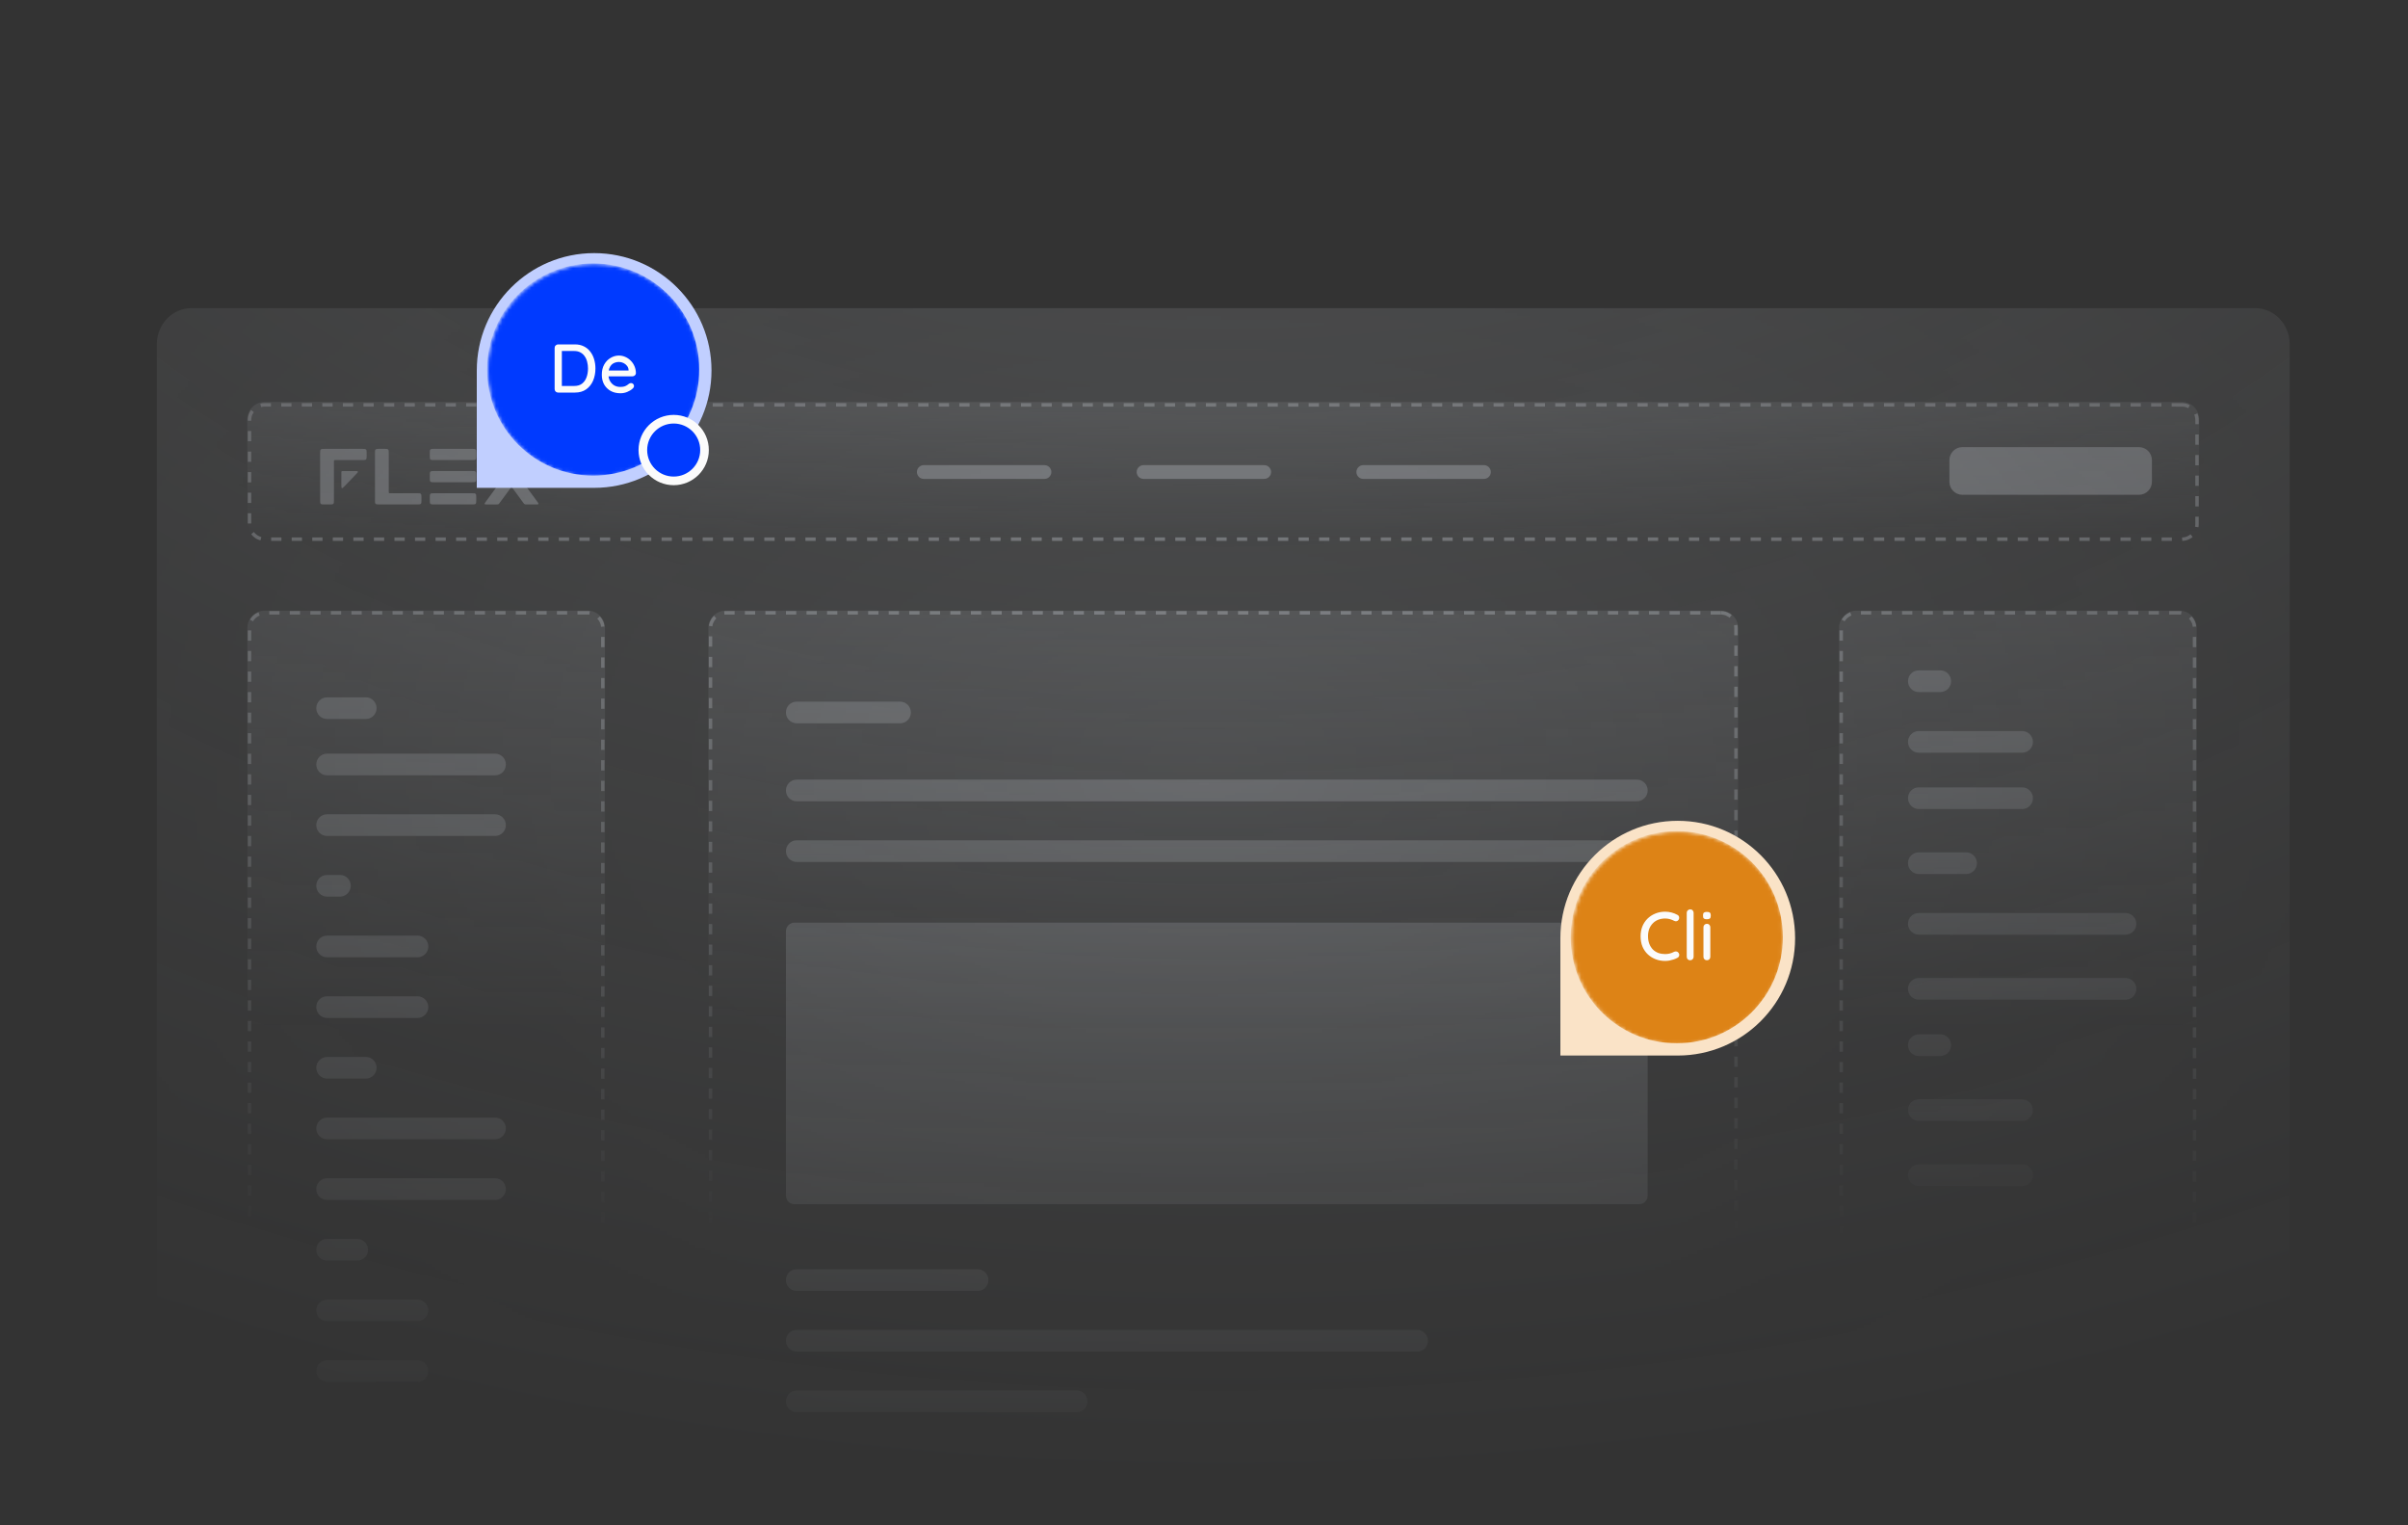 <svg width="750" height="475" viewBox="0 0 750 475" fill="none" xmlns="http://www.w3.org/2000/svg">
<rect x="0" y="0" width="750" height="475" fill="#333333" stroke="none"/>
<mask id="mask0_2_64" style="mask-type:alpha" maskUnits="userSpaceOnUse" x="0" y="0" width="750" height="475">
<path d="M0 38.571C0 17.269 17.269 0 38.571 0H711.429C732.731 0 750 17.269 750 38.571V436.429C750 457.731 732.731 475 711.429 475H38.571C17.269 475 0 457.731 0 436.429V38.571Z" fill="url(#paint0_radial_2_64)"/>
</mask>
<g mask="url(#mask0_2_64)">
<path d="M702.407 95.964H59.593C53.664 95.964 48.857 101.003 48.857 107.218V475.782C48.857 481.997 53.664 487.036 59.593 487.036H702.407C708.336 487.036 713.143 481.997 713.143 475.782V107.218C713.143 101.003 708.336 95.964 702.407 95.964Z" fill="url(#paint1_radial_2_64)" fill-opacity="0.4"/>
<path d="M183.056 190.167H82.407C79.442 190.167 77.039 192.583 77.039 195.564V470.818C77.039 473.799 79.442 476.215 82.407 476.215H183.056C186.021 476.215 188.424 473.799 188.424 470.818V195.564C188.424 192.583 186.021 190.167 183.056 190.167Z" fill="url(#paint2_linear_2_64)" fill-opacity="0.2"/>
<path d="M183.057 190.841H82.407C79.813 190.841 77.71 192.956 77.71 195.564V470.818C77.71 473.426 79.813 475.541 82.407 475.541H183.057C185.651 475.541 187.754 473.426 187.754 470.818V195.564C187.754 192.956 185.651 190.841 183.057 190.841Z" stroke="url(#paint3_linear_2_64)" stroke-opacity="0.6" stroke-width="1.071" stroke-dasharray="3.2 3.2"/>
<path d="M679.593 125.176H82.407C79.442 125.176 77.039 127.592 77.039 130.573V162.956C77.039 165.936 79.442 168.353 82.407 168.353H679.593C682.557 168.353 684.961 165.936 684.961 162.956V130.573C684.961 127.592 682.557 125.176 679.593 125.176Z" fill="url(#paint4_linear_2_64)" fill-opacity="0.2"/>
<path d="M116.788 141.11C116.788 140.482 116.788 140.17 116.982 139.976C117.176 139.783 117.491 139.783 118.116 139.783H119.756C120.384 139.783 120.696 139.783 120.89 139.976C121.083 140.17 121.083 140.485 121.083 141.11V153.069C121.083 153.32 121.083 153.445 121.161 153.522C121.238 153.6 121.366 153.6 121.614 153.6H129.942C130.57 153.6 130.882 153.6 131.076 153.793C131.269 153.987 131.269 154.28 131.269 154.908V155.757C131.269 156.385 131.269 156.697 131.076 156.891C130.882 157.084 130.567 157.084 129.942 157.084H118.119C117.491 157.084 117.178 157.084 116.985 156.891C116.791 156.697 116.791 156.382 116.791 155.757V141.11H116.788Z" fill="#E2E8F0" fill-opacity="0.6"/>
<path d="M133.866 154.929C133.866 154.301 133.866 153.989 134.06 153.795C134.253 153.602 134.569 153.602 135.194 153.602H147.009C147.636 153.602 147.949 153.602 148.142 153.795C148.336 153.989 148.336 154.304 148.336 154.929V155.756C148.336 156.384 148.336 156.696 148.142 156.89C147.949 157.084 147.634 157.084 147.009 157.084H135.194C134.566 157.084 134.253 157.084 134.06 156.89C133.866 156.696 133.866 156.381 133.866 155.756V154.929Z" fill="#E2E8F0" fill-opacity="0.6"/>
<path d="M133.866 141.11C133.866 140.482 133.866 140.17 134.06 139.976C134.253 139.782 134.569 139.782 135.194 139.782H147.009C147.636 139.782 147.949 139.782 148.142 139.976C148.336 140.17 148.336 140.485 148.336 141.11V141.937C148.336 142.565 148.336 142.877 148.142 143.071C147.949 143.264 147.634 143.264 147.009 143.264H135.194C134.566 143.264 134.253 143.264 134.06 143.071C133.866 142.877 133.866 142.562 133.866 141.937V141.11Z" fill="#E2E8F0" fill-opacity="0.6"/>
<path d="M133.866 148.018C133.866 147.39 133.866 147.077 134.06 146.884C134.253 146.69 134.569 146.69 135.194 146.69H147.009C147.636 146.69 147.949 146.69 148.142 146.884C148.336 147.077 148.336 147.393 148.336 148.018V148.845C148.336 149.472 148.336 149.785 148.142 149.978C147.949 150.172 147.634 150.172 147.009 150.172H135.194C134.566 150.172 134.253 150.172 134.06 149.978C133.866 149.785 133.866 149.47 133.866 148.845V148.018Z" fill="#E2E8F0" fill-opacity="0.6"/>
<path d="M99.711 155.758C99.711 156.386 99.711 156.698 99.904 156.892C100.098 157.085 100.413 157.085 101.038 157.085H102.678C103.306 157.085 103.619 157.085 103.812 156.892C104.006 156.698 104.006 156.383 104.006 155.758V143.799C104.006 143.548 104.006 143.423 104.083 143.346C104.161 143.268 104.288 143.268 104.537 143.268H112.864C113.492 143.268 113.805 143.268 113.998 143.075C114.192 142.881 114.192 142.566 114.192 141.941V141.114C114.192 140.486 114.192 140.173 113.998 139.98C113.805 139.786 113.489 139.786 112.864 139.786H101.036C100.408 139.786 100.095 139.786 99.902 139.98C99.708 140.173 99.708 140.489 99.708 141.114L99.711 155.758Z" fill="#E2E8F0" fill-opacity="0.6"/>
<path d="M106.325 147.245C106.325 146.985 106.325 146.853 106.405 146.772C106.486 146.692 106.618 146.692 106.878 146.692H110.546C111.102 146.692 111.381 146.692 111.453 146.861C111.525 147.03 111.331 147.229 110.944 147.63L107.279 151.435C106.876 151.856 106.674 152.066 106.499 151.994C106.325 151.925 106.325 151.632 106.325 151.051V147.245Z" fill="#E2E8F0" fill-opacity="0.6"/>
<path d="M167.358 156.244C167.629 156.614 167.764 156.8 167.692 156.943C167.618 157.09 167.388 157.09 166.929 157.09H164.05C163.721 157.09 163.555 157.09 163.414 157.018C163.273 156.946 163.173 156.813 162.98 156.548L159.431 151.714L159.384 151.653C159.362 151.628 159.343 151.614 159.324 151.614C159.299 151.614 159.279 151.633 159.249 151.669L155.665 156.551C155.468 156.816 155.371 156.949 155.228 157.021C155.087 157.093 154.921 157.093 154.592 157.093H151.715C151.256 157.093 151.027 157.093 150.952 156.946C150.877 156.802 151.013 156.617 151.287 156.246L156.79 148.752C156.901 148.599 156.959 148.525 156.959 148.436C156.959 148.356 156.906 148.281 156.812 148.149L151.289 140.632C151.016 140.261 150.88 140.076 150.955 139.929C151.029 139.783 151.259 139.783 151.718 139.783H154.594C154.923 139.783 155.089 139.783 155.23 139.854C155.371 139.926 155.471 140.059 155.667 140.325L159.257 145.212C159.285 145.245 159.301 145.261 159.326 145.261C159.351 145.261 159.368 145.245 159.395 145.212L162.985 140.325C163.179 140.056 163.278 139.924 163.419 139.854C163.561 139.783 163.726 139.783 164.056 139.783H166.935C167.394 139.783 167.623 139.783 167.698 139.929C167.773 140.076 167.637 140.258 167.363 140.632L161.857 148.124C161.746 148.276 161.691 148.351 161.691 148.439C161.691 148.525 161.746 148.602 161.857 148.752L167.358 156.244Z" fill="#E2E8F0" fill-opacity="0.6"/>
<path d="M679.593 126.076H82.407C79.813 126.076 77.71 128.19 77.71 130.798V163.181C77.71 165.789 79.813 167.903 82.407 167.903H679.593C682.188 167.903 684.29 165.789 684.29 163.181V130.798C684.29 128.19 682.188 126.076 679.593 126.076Z" stroke="#E2E8F0" stroke-opacity="0.6" stroke-width="1.071" stroke-dasharray="3.2 3.2"/>
<path d="M535.999 190.167H225.999C223.034 190.167 220.631 192.583 220.631 195.564V470.818C220.631 473.799 223.034 476.215 225.999 476.215H535.999C538.964 476.215 541.367 473.799 541.367 470.818V195.564C541.367 192.583 538.964 190.167 535.999 190.167Z" fill="url(#paint5_linear_2_64)" fill-opacity="0.2"/>
<path d="M536 190.841H226C223.406 190.841 221.303 192.956 221.303 195.564V470.818C221.303 473.426 223.406 475.541 226 475.541H536C538.594 475.541 540.697 473.426 540.697 470.818V195.564C540.697 192.956 538.594 190.841 536 190.841Z" stroke="url(#paint6_linear_2_64)" stroke-opacity="0.6" stroke-width="1.071" stroke-dasharray="3.2 3.2"/>
<path d="M678.811 190.167H578.162C575.197 190.167 572.794 192.583 572.794 195.564V470.818C572.794 473.799 575.197 476.215 578.162 476.215H678.811C681.776 476.215 684.179 473.799 684.179 470.818V195.564C684.179 192.583 681.776 190.167 678.811 190.167Z" fill="url(#paint7_linear_2_64)" fill-opacity="0.2"/>
<path d="M678.812 190.841H578.163C575.569 190.841 573.466 192.956 573.466 195.564V470.818C573.466 473.426 575.569 475.541 578.163 475.541H678.812C681.406 475.541 683.509 473.426 683.509 470.818V195.564C683.509 192.956 681.406 190.841 678.812 190.841Z" stroke="url(#paint8_linear_2_64)" stroke-opacity="0.6" stroke-width="1.071" stroke-dasharray="3.2 3.2"/>
<path d="M287.731 146.99H325.307M356.173 146.99H393.749M424.614 146.99H462.19" stroke="#E2E8F0" stroke-opacity="0.6" stroke-width="4.286" stroke-linecap="round"/>
<path d="M666.215 139.24H611.193C608.97 139.24 607.168 141.053 607.168 143.288V150.035C607.168 152.27 608.97 154.082 611.193 154.082H666.215C668.439 154.082 670.241 152.27 670.241 150.035V143.288C670.241 141.053 668.439 139.24 666.215 139.24Z" fill="#E2E8F0" fill-opacity="0.6"/>
<path fill-rule="evenodd" clip-rule="evenodd" d="M101.866 217.152C100.976 217.152 100.123 217.508 99.494 218.14C98.865 218.773 98.511 219.631 98.511 220.526C98.511 221.42 98.865 222.278 99.494 222.911C100.123 223.543 100.976 223.899 101.866 223.899H113.944C114.834 223.899 115.687 223.543 116.316 222.911C116.946 222.278 117.299 221.42 117.299 220.526C117.299 219.631 116.946 218.773 116.316 218.14C115.687 217.508 114.834 217.152 113.944 217.152H101.866ZM101.866 329.143C100.976 329.143 100.123 329.498 99.494 330.131C98.865 330.764 98.511 331.622 98.511 332.516C98.511 333.411 98.865 334.269 99.494 334.901C100.123 335.534 100.976 335.889 101.866 335.889H113.944C114.834 335.889 115.687 335.534 116.316 334.901C116.946 334.269 117.299 333.411 117.299 332.516C117.299 331.622 116.946 330.764 116.316 330.131C115.687 329.498 114.834 329.143 113.944 329.143H101.866ZM98.511 275.846C98.511 273.957 99.987 272.473 101.866 272.473H105.892C106.782 272.473 107.635 272.828 108.264 273.461C108.894 274.094 109.247 274.952 109.247 275.846C109.247 276.741 108.894 277.599 108.264 278.232C107.635 278.864 106.782 279.22 105.892 279.22H101.866C100.976 279.22 100.123 278.864 99.494 278.232C98.865 277.599 98.511 276.741 98.511 275.846ZM101.866 385.813C100.976 385.813 100.123 386.168 99.494 386.801C98.865 387.434 98.511 388.292 98.511 389.186C98.511 390.081 98.865 390.939 99.494 391.571C100.123 392.204 100.976 392.559 101.866 392.559H111.26C112.15 392.559 113.003 392.204 113.632 391.571C114.262 390.939 114.615 390.081 114.615 389.186C114.615 388.292 114.262 387.434 113.632 386.801C113.003 386.168 112.15 385.813 111.26 385.813H101.866ZM98.511 238.066C98.511 236.177 99.987 234.693 101.866 234.693H154.204C155.094 234.693 155.947 235.048 156.576 235.681C157.205 236.314 157.559 237.172 157.559 238.066C157.559 238.961 157.205 239.819 156.576 240.452C155.947 241.084 155.094 241.44 154.204 241.44H101.866C100.976 241.44 100.123 241.084 99.494 240.452C98.865 239.819 98.511 238.961 98.511 238.066ZM101.866 348.033C100.976 348.033 100.123 348.388 99.494 349.021C98.865 349.654 98.511 350.512 98.511 351.406C98.511 352.301 98.865 353.159 99.494 353.791C100.123 354.424 100.976 354.779 101.866 354.779H154.204C155.094 354.779 155.947 354.424 156.576 353.791C157.205 353.159 157.559 352.301 157.559 351.406C157.559 350.512 157.205 349.654 156.576 349.021C155.947 348.388 155.094 348.033 154.204 348.033H101.866ZM98.511 294.736C98.511 292.847 99.987 291.363 101.866 291.363H130.048C130.938 291.363 131.791 291.718 132.42 292.351C133.049 292.984 133.403 293.842 133.403 294.736C133.403 295.631 133.049 296.489 132.42 297.122C131.791 297.754 130.938 298.11 130.048 298.11H101.866C100.976 298.11 100.123 297.754 99.494 297.122C98.865 296.489 98.511 295.631 98.511 294.736ZM101.866 404.703C100.976 404.703 100.123 405.058 99.494 405.691C98.865 406.324 98.511 407.182 98.511 408.076C98.511 408.971 98.865 409.829 99.494 410.461C100.123 411.094 100.976 411.449 101.866 411.449H130.048C130.938 411.449 131.791 411.094 132.42 410.461C133.049 409.829 133.403 408.971 133.403 408.076C133.403 407.182 133.049 406.324 132.42 405.691C131.791 405.058 130.938 404.703 130.048 404.703H101.866ZM98.511 256.956C98.511 255.067 99.987 253.583 101.866 253.583H154.204C155.094 253.583 155.947 253.938 156.576 254.571C157.205 255.204 157.559 256.062 157.559 256.956C157.559 257.851 157.205 258.709 156.576 259.342C155.947 259.974 155.094 260.33 154.204 260.33H101.866C100.976 260.33 100.123 259.974 99.494 259.342C98.865 258.709 98.511 257.851 98.511 256.956ZM101.866 366.923C100.976 366.923 100.123 367.278 99.494 367.911C98.865 368.544 98.511 369.402 98.511 370.296C98.511 371.191 98.865 372.049 99.494 372.681C100.123 373.314 100.976 373.669 101.866 373.669H154.204C155.094 373.669 155.947 373.314 156.576 372.681C157.205 372.049 157.559 371.191 157.559 370.296C157.559 369.402 157.205 368.544 156.576 367.911C155.947 367.278 155.094 366.923 154.204 366.923H101.866ZM98.511 313.626C98.511 311.737 99.987 310.253 101.866 310.253H130.048C130.938 310.253 131.791 310.608 132.42 311.241C133.049 311.874 133.403 312.732 133.403 313.626C133.403 314.521 133.049 315.379 132.42 316.011C131.791 316.644 130.938 316.999 130.048 316.999H101.866C100.976 316.999 100.123 316.644 99.494 316.011C98.865 315.379 98.511 314.521 98.511 313.626ZM101.866 423.593C100.976 423.593 100.123 423.948 99.494 424.581C98.865 425.214 98.511 426.072 98.511 426.966C98.511 427.861 98.865 428.719 99.494 429.351C100.123 429.984 100.976 430.339 101.866 430.339H130.048C130.938 430.339 131.791 429.984 132.42 429.351C133.049 428.719 133.403 427.861 133.403 426.966C133.403 426.072 133.049 425.214 132.42 424.581C131.791 423.948 130.938 423.593 130.048 423.593H101.866Z" fill="url(#paint9_linear_2_64)" fill-opacity="0.4"/>
<path fill-rule="evenodd" clip-rule="evenodd" d="M594.267 212.138C594.267 210.249 595.743 208.765 597.622 208.765H604.332C605.221 208.765 606.075 209.12 606.704 209.753C607.333 210.385 607.686 211.243 607.686 212.138C607.686 213.032 607.333 213.89 606.704 214.523C606.075 215.156 605.221 215.511 604.332 215.511H597.622C596.732 215.511 595.878 215.156 595.249 214.523C594.62 213.89 594.267 213.032 594.267 212.138ZM594.267 268.808C594.267 266.919 595.743 265.435 597.622 265.435H612.383C613.273 265.435 614.127 265.79 614.756 266.423C615.385 267.055 615.738 267.913 615.738 268.808C615.738 269.702 615.385 270.56 614.756 271.193C614.127 271.826 613.273 272.181 612.383 272.181H597.622C596.732 272.181 595.878 271.826 595.249 271.193C594.62 270.56 594.267 269.702 594.267 268.808ZM597.622 322.105C596.732 322.105 595.878 322.46 595.249 323.093C594.62 323.725 594.267 324.583 594.267 325.478C594.267 326.372 594.62 327.23 595.249 327.863C595.878 328.496 596.732 328.851 597.622 328.851H604.332C605.221 328.851 606.075 328.496 606.704 327.863C607.333 327.23 607.686 326.372 607.686 325.478C607.686 324.583 607.333 323.725 606.704 323.093C606.075 322.46 605.221 322.105 604.332 322.105H597.622ZM594.267 287.698C594.267 285.809 595.743 284.325 597.622 284.325H662.037C662.927 284.325 663.78 284.68 664.409 285.313C665.039 285.945 665.392 286.803 665.392 287.698C665.392 288.592 665.039 289.45 664.409 290.083C663.78 290.716 662.927 291.071 662.037 291.071H597.622C596.732 291.071 595.878 290.716 595.249 290.083C594.62 289.45 594.267 288.592 594.267 287.698ZM597.622 227.655C596.732 227.655 595.878 228.01 595.249 228.643C594.62 229.275 594.267 230.133 594.267 231.028C594.267 231.922 594.62 232.78 595.249 233.413C595.878 234.046 596.732 234.401 597.622 234.401H629.829C630.719 234.401 631.572 234.046 632.202 233.413C632.831 232.78 633.184 231.922 633.184 231.028C633.184 230.133 632.831 229.275 632.202 228.643C631.572 228.01 630.719 227.655 629.829 227.655H597.622ZM594.267 345.717C594.267 343.828 595.743 342.344 597.622 342.344H629.829C630.719 342.344 631.572 342.699 632.202 343.332C632.831 343.964 633.184 344.822 633.184 345.717C633.184 346.612 632.831 347.47 632.202 348.102C631.572 348.735 630.719 349.09 629.829 349.09H597.622C596.732 349.09 595.878 348.735 595.249 348.102C594.62 347.47 594.267 346.612 594.267 345.717ZM597.622 304.564C596.732 304.564 595.878 304.919 595.249 305.552C594.62 306.184 594.267 307.042 594.267 307.937C594.267 308.832 594.62 309.69 595.249 310.322C595.878 310.955 596.732 311.31 597.622 311.31H662.037C662.927 311.31 663.78 310.955 664.409 310.322C665.039 309.69 665.392 308.832 665.392 307.937C665.392 307.042 665.039 306.184 664.409 305.552C663.78 304.919 662.927 304.564 662.037 304.564H597.622ZM594.267 248.568C594.267 246.679 595.743 245.195 597.622 245.195H629.829C630.719 245.195 631.572 245.551 632.202 246.183C632.831 246.816 633.184 247.674 633.184 248.568C633.184 249.463 632.831 250.321 632.202 250.954C631.572 251.586 630.719 251.942 629.829 251.942H597.622C596.732 251.942 595.878 251.586 595.249 250.954C594.62 250.321 594.267 249.463 594.267 248.568ZM597.622 362.583C596.732 362.583 595.878 362.938 595.249 363.571C594.62 364.204 594.267 365.062 594.267 365.956C594.267 366.851 594.62 367.709 595.249 368.342C595.878 368.974 596.732 369.33 597.622 369.33H629.829C630.719 369.33 631.572 368.974 632.202 368.342C632.831 367.709 633.184 366.851 633.184 365.956C633.184 365.062 632.831 364.204 632.202 363.571C631.572 362.938 630.719 362.583 629.829 362.583H597.622Z" fill="url(#paint10_linear_2_64)" fill-opacity="0.4"/>
<path fill-rule="evenodd" clip-rule="evenodd" d="M244.788 221.875C244.788 219.986 246.265 218.502 248.143 218.502H280.351C281.241 218.502 282.094 218.857 282.723 219.49C283.353 220.122 283.706 220.98 283.706 221.875C283.706 222.77 283.353 223.628 282.723 224.26C282.094 224.893 281.241 225.248 280.351 225.248H248.143C247.254 225.248 246.4 224.893 245.771 224.26C245.142 223.628 244.788 222.77 244.788 221.875ZM244.788 398.631C244.788 396.742 246.265 395.258 248.143 395.258H304.507C305.397 395.258 306.25 395.614 306.879 396.246C307.508 396.879 307.862 397.737 307.862 398.631C307.862 399.526 307.508 400.384 306.879 401.017C306.25 401.649 305.397 402.005 304.507 402.005H248.143C247.254 402.005 246.4 401.649 245.771 401.017C245.142 400.384 244.788 399.526 244.788 398.631ZM248.143 242.789C247.254 242.789 246.4 243.144 245.771 243.777C245.142 244.409 244.788 245.267 244.788 246.162C244.788 247.057 245.142 247.915 245.771 248.547C246.4 249.18 247.254 249.535 248.143 249.535H509.832C510.721 249.535 511.575 249.18 512.204 248.547C512.833 247.915 513.187 247.057 513.187 246.162C513.187 245.267 512.833 244.409 512.204 243.777C511.575 243.144 510.721 242.789 509.832 242.789H248.143ZM244.788 417.521C244.788 415.632 246.265 414.148 248.143 414.148H441.39C442.28 414.148 443.133 414.504 443.762 415.136C444.392 415.769 444.745 416.627 444.745 417.521C444.745 418.416 444.392 419.274 443.762 419.907C443.133 420.539 442.28 420.895 441.39 420.895H248.143C247.254 420.895 246.4 420.539 245.771 419.907C245.142 419.274 244.788 418.416 244.788 417.521ZM248.143 261.679C247.254 261.679 246.4 262.034 245.771 262.667C245.142 263.299 244.788 264.157 244.788 265.052C244.788 265.947 245.142 266.805 245.771 267.437C246.4 268.07 247.254 268.425 248.143 268.425H509.832C510.721 268.425 511.575 268.07 512.204 267.437C512.833 266.805 513.187 265.947 513.187 265.052C513.187 264.157 512.833 263.299 512.204 262.667C511.575 262.034 510.721 261.679 509.832 261.679H248.143ZM244.788 436.411C244.788 434.522 246.265 433.038 248.143 433.038H335.373C336.263 433.038 337.116 433.394 337.745 434.026C338.374 434.659 338.728 435.517 338.728 436.411C338.728 437.306 338.374 438.164 337.745 438.797C337.116 439.429 336.263 439.785 335.373 439.785H248.143C247.254 439.785 246.4 439.429 245.771 438.797C245.142 438.164 244.788 437.306 244.788 436.411ZM247.472 287.315C246.761 287.315 246.078 287.6 245.574 288.106C245.071 288.612 244.788 289.298 244.788 290.014V372.32C244.788 373.804 245.996 375.019 247.472 375.019H510.503C511.214 375.019 511.897 374.735 512.401 374.228C512.904 373.722 513.187 373.036 513.187 372.32V290.014C513.187 289.298 512.904 288.612 512.401 288.106C511.897 287.6 511.214 287.315 510.503 287.315H247.472Z" fill="url(#paint11_linear_2_64)" fill-opacity="0.4"/>
</g>
<path d="M148.5 115.374C148.5 95.187 164.867 78.821 185.054 78.821C205.24 78.821 221.605 95.186 221.605 115.371C221.605 135.557 205.241 151.921 185.055 151.921H148.5V115.374Z" fill="#C1CFFF"/>
<mask id="mask1_2_64" style="mask-type:alpha" maskUnits="userSpaceOnUse" x="152" y="82" width="67" height="67">
<path d="M217.571 115.372C217.571 97.412 203.012 82.852 185.051 82.852C167.09 82.852 152.53 97.412 152.53 115.372C152.53 133.333 167.09 147.893 185.051 147.893C203.012 147.893 217.571 133.333 217.571 115.372Z" fill="#D9D9D9" stroke="#232323" stroke-width="1.032"/>
</mask>
<g mask="url(#mask1_2_64)">
<path d="M184.751 82.036H184.751C166.505 82.036 151.714 96.827 151.714 115.072C151.714 133.318 166.505 148.109 184.751 148.109H184.751C202.997 148.109 217.788 133.318 217.788 115.072C217.788 96.827 202.997 82.036 184.751 82.036Z" fill="#003AFF"/>
<path d="M179.068 107.25C180.111 107.25 181.032 107.45 181.832 107.85C182.632 108.236 183.296 108.779 183.825 109.479C184.368 110.164 184.775 110.964 185.046 111.879C185.318 112.779 185.454 113.736 185.454 114.75C185.454 116.136 185.211 117.4 184.725 118.543C184.239 119.671 183.525 120.571 182.582 121.243C181.639 121.914 180.468 122.25 179.068 122.25H173.839C173.539 122.25 173.282 122.15 173.068 121.95C172.854 121.736 172.746 121.471 172.746 121.157V108.343C172.746 108.029 172.854 107.771 173.068 107.571C173.282 107.357 173.539 107.25 173.839 107.25H179.068ZM178.854 120.193C179.868 120.193 180.689 119.943 181.318 119.443C181.946 118.943 182.404 118.286 182.689 117.471C182.989 116.643 183.139 115.736 183.139 114.75C183.139 114.021 183.054 113.336 182.882 112.693C182.725 112.036 182.468 111.457 182.111 110.957C181.768 110.443 181.325 110.043 180.782 109.757C180.254 109.457 179.611 109.307 178.854 109.307H174.804L174.996 109.114V120.407L174.868 120.193H178.854ZM193.267 122.464C192.081 122.464 191.053 122.221 190.181 121.736C189.31 121.236 188.631 120.557 188.146 119.7C187.674 118.829 187.439 117.836 187.439 116.721C187.439 115.464 187.689 114.393 188.189 113.507C188.703 112.607 189.367 111.921 190.181 111.45C190.996 110.964 191.86 110.721 192.774 110.721C193.474 110.721 194.139 110.864 194.767 111.15C195.396 111.421 195.953 111.807 196.439 112.307C196.939 112.793 197.331 113.371 197.617 114.043C197.903 114.7 198.053 115.421 198.067 116.207C198.053 116.493 197.939 116.729 197.724 116.914C197.51 117.1 197.26 117.193 196.974 117.193H188.639L188.124 115.371H196.181L195.774 115.757V115.221C195.746 114.721 195.581 114.286 195.281 113.914C194.981 113.529 194.61 113.236 194.167 113.036C193.724 112.821 193.26 112.714 192.774 112.714C192.346 112.714 191.931 112.786 191.531 112.929C191.146 113.057 190.796 113.271 190.481 113.571C190.181 113.871 189.939 114.271 189.753 114.771C189.581 115.257 189.496 115.864 189.496 116.593C189.496 117.379 189.66 118.064 189.989 118.65C190.317 119.236 190.76 119.693 191.317 120.021C191.874 120.336 192.489 120.493 193.16 120.493C193.689 120.493 194.124 120.443 194.467 120.343C194.81 120.229 195.096 120.093 195.324 119.936C195.553 119.779 195.753 119.629 195.924 119.486C196.139 119.357 196.353 119.293 196.567 119.293C196.824 119.293 197.039 119.386 197.21 119.571C197.381 119.743 197.467 119.95 197.467 120.193C197.467 120.507 197.31 120.793 196.996 121.05C196.61 121.421 196.074 121.75 195.389 122.036C194.717 122.321 194.01 122.464 193.267 122.464Z" fill="#FBFBFB"/>
</g>
<path d="M209.827 130.546H209.827C204.523 130.546 200.224 134.845 200.224 140.149V140.149C200.224 145.452 204.523 149.752 209.827 149.752H209.827C215.13 149.752 219.43 145.452 219.43 140.149V140.149C219.43 134.845 215.13 130.546 209.827 130.546Z" fill="#003AFF" stroke="#FBFBFB" stroke-width="2.688"/>
<path d="M486 292.16C486 271.971 502.367 255.607 522.554 255.607C542.74 255.607 559.105 271.971 559.105 292.157C559.105 312.342 542.741 328.706 522.556 328.706H486V292.16Z" fill="#FAE3C7"/>
<mask id="mask2_2_64" style="mask-type:alpha" maskUnits="userSpaceOnUse" x="489" y="259" width="67" height="67">
<path d="M555.071 292.156C555.071 274.196 540.512 259.636 522.551 259.636C504.59 259.636 490.03 274.196 490.03 292.156C490.03 310.117 504.59 324.677 522.551 324.677C540.512 324.677 555.071 310.117 555.071 292.156Z" fill="#D9D9D9" stroke="#232323" stroke-width="1.032"/>
</mask>
<g mask="url(#mask2_2_64)">
<path d="M522.251 258.821H522.251C504.005 258.821 489.214 273.612 489.214 291.858C489.214 310.103 504.005 324.894 522.251 324.894H522.251C540.497 324.894 555.288 310.103 555.288 291.858C555.288 273.612 540.497 258.821 522.251 258.821Z" fill="#DD8316"/>
<path d="M522.445 284.893C522.76 285.05 522.938 285.293 522.981 285.621C523.038 285.95 522.96 286.25 522.745 286.521C522.588 286.736 522.381 286.857 522.124 286.886C521.881 286.914 521.638 286.864 521.395 286.736C520.981 286.521 520.545 286.35 520.088 286.221C519.631 286.093 519.145 286.029 518.631 286.029C517.817 286.029 517.081 286.164 516.424 286.436C515.781 286.693 515.224 287.071 514.753 287.571C514.281 288.057 513.917 288.636 513.66 289.307C513.417 289.979 513.295 290.721 513.295 291.536C513.295 292.436 513.431 293.236 513.703 293.936C513.974 294.621 514.345 295.207 514.817 295.693C515.303 296.164 515.867 296.521 516.51 296.764C517.167 296.993 517.874 297.107 518.631 297.107C519.117 297.107 519.588 297.05 520.045 296.936C520.517 296.821 520.96 296.65 521.374 296.421C521.631 296.293 521.881 296.25 522.124 296.293C522.381 296.321 522.588 296.443 522.745 296.657C522.988 296.957 523.074 297.264 523.003 297.579C522.945 297.879 522.767 298.107 522.467 298.264C522.11 298.464 521.717 298.636 521.288 298.779C520.86 298.921 520.424 299.036 519.981 299.121C519.538 299.207 519.088 299.25 518.631 299.25C517.603 299.25 516.631 299.079 515.717 298.736C514.803 298.393 513.988 297.893 513.274 297.236C512.56 296.579 511.995 295.771 511.581 294.814C511.181 293.857 510.981 292.764 510.981 291.536C510.981 290.436 511.167 289.421 511.538 288.493C511.924 287.55 512.46 286.743 513.145 286.071C513.845 285.386 514.66 284.857 515.588 284.486C516.517 284.1 517.531 283.907 518.631 283.907C519.317 283.907 519.981 283.993 520.624 284.164C521.281 284.336 521.888 284.579 522.445 284.893ZM527.497 297.943C527.497 298.257 527.39 298.521 527.176 298.736C526.976 298.936 526.726 299.036 526.426 299.036C526.126 299.036 525.868 298.936 525.654 298.736C525.454 298.521 525.354 298.257 525.354 297.943V284.271C525.354 283.957 525.461 283.7 525.676 283.5C525.89 283.286 526.147 283.179 526.447 283.179C526.761 283.179 527.011 283.286 527.197 283.5C527.397 283.7 527.497 283.957 527.497 284.271V297.943ZM532.701 297.943C532.701 298.257 532.601 298.521 532.401 298.736C532.201 298.936 531.944 299.036 531.629 299.036C531.329 299.036 531.072 298.936 530.858 298.736C530.658 298.521 530.558 298.257 530.558 297.943V288.771C530.558 288.457 530.658 288.2 530.858 288C531.072 287.786 531.329 287.679 531.629 287.679C531.944 287.679 532.201 287.786 532.401 288C532.601 288.2 532.701 288.457 532.701 288.771V297.943ZM531.608 286.264C531.194 286.264 530.894 286.193 530.708 286.05C530.522 285.893 530.429 285.636 530.429 285.279V284.936C530.429 284.579 530.529 284.329 530.729 284.186C530.929 284.043 531.229 283.971 531.629 283.971C532.058 283.971 532.365 284.05 532.551 284.207C532.736 284.35 532.829 284.593 532.829 284.936V285.279C532.829 285.65 532.729 285.907 532.529 286.05C532.344 286.193 532.036 286.264 531.608 286.264Z" fill="#FBFBFB"/>
</g>
<defs>
<radialGradient id="paint0_radial_2_64" cx="0" cy="0" r="1" gradientUnits="userSpaceOnUse" gradientTransform="translate(375 237.5) rotate(90) scale(319.494 504.464)">
<stop stop-color="#D9D9D9" stop-opacity="0.6"/>
<stop offset="0.752" stop-color="#737373" stop-opacity="0.4"/>
</radialGradient>
<radialGradient id="paint1_radial_2_64" cx="0" cy="0" r="1" gradientUnits="userSpaceOnUse" gradientTransform="translate(381 -131.786) rotate(90) scale(597.547 821.656)">
<stop stop-color="#E2E8F0"/>
<stop offset="1" stop-color="#E2E8F0" stop-opacity="0"/>
</radialGradient>
<linearGradient id="paint2_linear_2_64" x1="132.731" y1="190.167" x2="132.731" y2="320.373" gradientUnits="userSpaceOnUse">
<stop stop-color="#E2E8F0"/>
<stop offset="1" stop-color="#E2E8F0" stop-opacity="0"/>
</linearGradient>
<linearGradient id="paint3_linear_2_64" x1="132.732" y1="190.167" x2="132.868" y2="384.599" gradientUnits="userSpaceOnUse">
<stop stop-color="#E2E8F0"/>
<stop offset="1" stop-color="#E2E8F0" stop-opacity="0"/>
</linearGradient>
<linearGradient id="paint4_linear_2_64" x1="381" y1="125.176" x2="381.271" y2="168.353" gradientUnits="userSpaceOnUse">
<stop stop-color="#E2E8F0"/>
<stop offset="1" stop-color="#E2E8F0" stop-opacity="0"/>
</linearGradient>
<linearGradient id="paint5_linear_2_64" x1="380.999" y1="190.167" x2="380.999" y2="320.373" gradientUnits="userSpaceOnUse">
<stop stop-color="#E2E8F0"/>
<stop offset="1" stop-color="#E2E8F0" stop-opacity="0"/>
</linearGradient>
<linearGradient id="paint6_linear_2_64" x1="381" y1="190.167" x2="381" y2="384.599" gradientUnits="userSpaceOnUse">
<stop stop-color="#E2E8F0"/>
<stop offset="1" stop-color="#E2E8F0" stop-opacity="0"/>
</linearGradient>
<linearGradient id="paint7_linear_2_64" x1="628.487" y1="190.167" x2="628.487" y2="320.373" gradientUnits="userSpaceOnUse">
<stop stop-color="#E2E8F0"/>
<stop offset="1" stop-color="#E2E8F0" stop-opacity="0"/>
</linearGradient>
<linearGradient id="paint8_linear_2_64" x1="628.487" y1="190.167" x2="628.623" y2="384.599" gradientUnits="userSpaceOnUse">
<stop stop-color="#E2E8F0"/>
<stop offset="1" stop-color="#E2E8F0" stop-opacity="0"/>
</linearGradient>
<linearGradient id="paint9_linear_2_64" x1="130.853" y1="217.422" x2="131.124" y2="460.429" gradientUnits="userSpaceOnUse">
<stop stop-color="#E2E8F0"/>
<stop offset="1" stop-color="#E2E8F0" stop-opacity="0"/>
</linearGradient>
<linearGradient id="paint10_linear_2_64" x1="633.184" y1="209.034" x2="633.32" y2="389.434" gradientUnits="userSpaceOnUse">
<stop stop-color="#E2E8F0"/>
<stop offset="1" stop-color="#E2E8F0" stop-opacity="0"/>
</linearGradient>
<linearGradient id="paint11_linear_2_64" x1="381.537" y1="205.549" x2="381.402" y2="494.296" gradientUnits="userSpaceOnUse">
<stop stop-color="#E2E8F0"/>
<stop offset="1" stop-color="#E2E8F0" stop-opacity="0"/>
</linearGradient>
</defs>
</svg>
